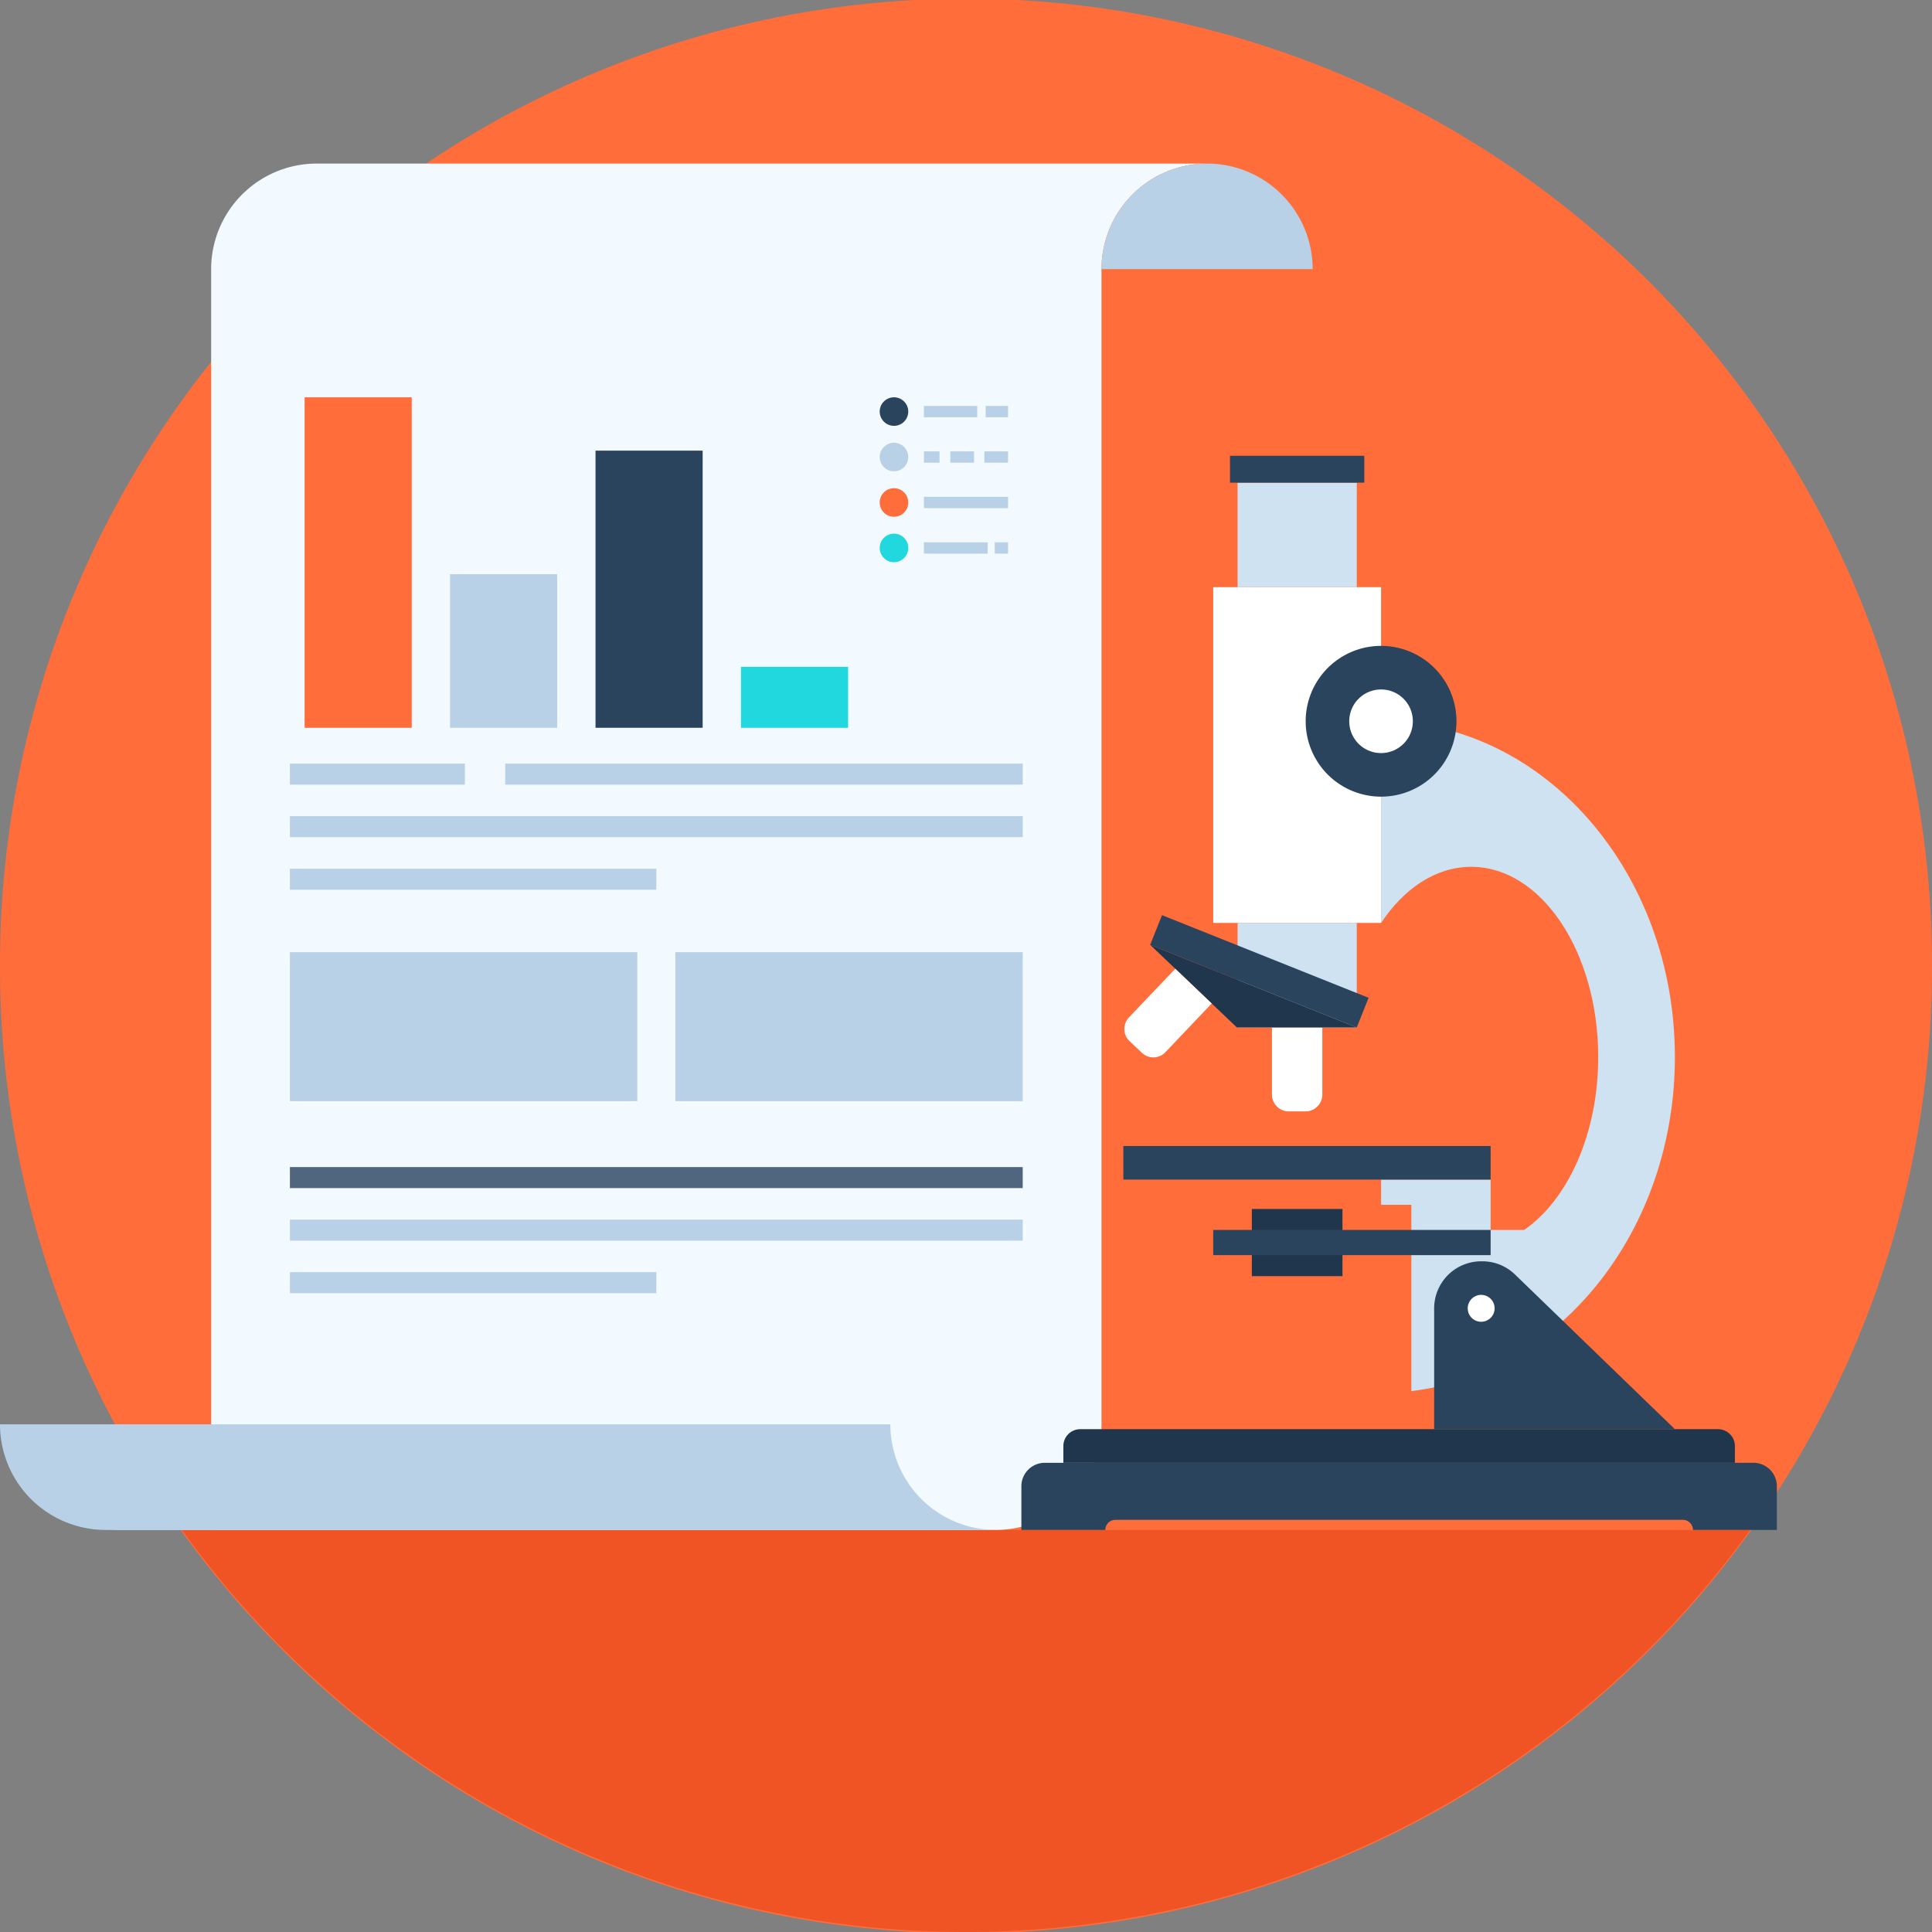 <svg t="1692423149383" class="icon" viewBox="0 0 1024 1024" version="1.1" xmlns="http://www.w3.org/2000/svg" p-id="17690" width="200" height="200"><rect x="0" y="0" width="1024" height="1024" fill="#808080" stroke="none"/><path d="M511.999 511.999m-511.999 0a511.999 511.999 0 1 0 1023.997 0 511.999 511.999 0 1 0-1023.997 0Z" fill="#FF6D3B" p-id="17691"></path><path d="M96.418 810.893a511.766 511.766 0 0 0 831.161 0z" fill="#F15424" p-id="17692"></path><path d="M583.82 142.653v612.28a55.981 55.981 0 0 1-55.953 55.96h-415.955V142.653a55.988 55.988 0 0 1 55.946-55.96h471.914A55.981 55.981 0 0 0 583.82 142.653z" fill="#F2F9FF" p-id="17693"></path><path d="M267.793 404.726h274.276v11.144H267.793zM153.656 404.726h92.732v11.144H153.656zM153.656 432.579h388.413v11.144h-388.413zM153.656 460.432h194.206v11.144h-194.206z" fill="#B8D1E6" p-id="17694"></path><path d="M161.446 210.576h56.786v175.167h-56.786z" fill="#FF6D3B" p-id="17695"></path><path d="M238.535 304.325h56.786v81.418h-56.786z" fill="#B8D1E6" p-id="17696"></path><path d="M315.638 238.853h56.786v146.891h-56.786z" fill="#2A445E" p-id="17697"></path><path d="M392.728 353.442h56.786v32.302h-56.786z" fill="#21D8DE" p-id="17698"></path><path d="M489.697 215.138h28.248v6.01h-28.248zM522.429 215.138h11.85v6.01h-11.85zM489.697 263.33h44.583v6.01h-44.583zM527.239 287.425h7.034v6.017h-7.034zM489.697 287.425h33.778v6.017h-33.778zM489.697 239.234h8.263v6.01h-8.263zM503.694 239.234h12.549v6.01h-12.549zM521.723 239.234h12.549v6.01h-12.549z" fill="#B8D1E6" p-id="17699"></path><path d="M481.392 218.147a7.563 7.563 0 1 1-7.571-7.571 7.563 7.563 0 0 1 7.571 7.563z" fill="#2A445E" p-id="17700"></path><path d="M481.392 242.235a7.563 7.563 0 1 1-7.571-7.571 7.556 7.556 0 0 1 7.571 7.571z" fill="#B8D1E6" p-id="17701"></path><path d="M481.392 266.331a7.563 7.563 0 1 1-7.571-7.563 7.556 7.556 0 0 1 7.571 7.563z" fill="#FF6D3B" p-id="17702"></path><path d="M481.392 290.427a7.563 7.563 0 1 1-7.571-7.571 7.556 7.556 0 0 1 7.571 7.571z" fill="#21D8DE" p-id="17703"></path><path d="M153.656 504.682H337.778v78.947H153.656zM357.94 504.682h184.122v78.947H357.94z" fill="#B8D1E6" p-id="17704"></path><path d="M153.656 618.572h388.413v11.144h-388.413z" fill="#50667E" p-id="17705"></path><path d="M153.656 646.432h388.413v11.144h-388.413zM153.656 674.292H347.877v11.144H153.656zM639.772 86.701a55.995 55.995 0 0 1 55.967 55.96H583.82a55.981 55.981 0 0 1 55.953-55.96z" fill="#B8D1E6" p-id="17706"></path><path d="M111.912 810.893V754.933a55.974 55.974 0 0 1-55.96 55.96z" fill="#CEE2F2" p-id="17707"></path><path d="M55.953 810.893A55.981 55.981 0 0 1 0 754.933h471.9a55.981 55.981 0 0 0 55.967 55.96z" fill="#B8D1E6" p-id="17708"></path><path d="M643.035 311.203h88.961v177.964H643.035z" fill="#FFFFFF" p-id="17709"></path><path d="M731.989 382.269v106.905c12.217-18.375 29.103-29.745 47.789-29.745 37.175 0 67.308 45.127 67.308 100.818 0 40.684-16.08 75.712-39.279 91.658h-17.747v-26.695h-58.071v13.347h16.052v98.742c78.474-9.181 139.687-84.935 139.687-177.06 0-98.29-69.717-177.964-155.739-177.964z" fill="#CEE2F2" p-id="17710"></path><path d="M663.494 640.782h48.043v35.6h-48.043z" fill="#20364D" p-id="17711"></path><path d="M643.035 651.905h147.025v13.347H643.035zM595.394 607.407h194.665v17.796H595.394z" fill="#2A445E" p-id="17712"></path><path d="M655.937 489.174h63.17v55.409h-63.17zM655.937 255.83h63.17v55.374h-63.17z" fill="#CEE2F2" p-id="17713"></path><path d="M651.919 241.579h71.178v14.251H651.919z" fill="#2A445E" p-id="17714"></path><path d="M700.866 580.162a8.87 8.87 0 0 1-2.62 6.285 8.722 8.722 0 0 1-6.285 2.613h-8.898a8.898 8.898 0 0 1-8.905-8.898v-35.586h26.709z" fill="#FFFFFF" p-id="17715"></path><path d="M609.61 500.77l6.285-15.713 109.49 43.806-6.285 15.713z" fill="#2A445E" p-id="17716"></path><path d="M609.61 500.777l45.967 43.799h63.53l-109.497-43.799z" fill="#20364D" p-id="17717"></path><path d="M617.718 557.648a8.828 8.828 0 0 1-12.57 0.311l-6.448-6.144a8.729 8.729 0 0 1-2.768-6.215 8.926 8.926 0 0 1 2.436-6.377l24.562-25.762 19.308 18.411z" fill="#FFFFFF" p-id="17718"></path><path d="M887.728 757.497h-127.597v-64.053a24.943 24.943 0 0 1 24.922-24.929h0.593a24.802 24.802 0 0 1 17.323 6.991zM553.799 775.307a12.443 12.443 0 0 0-12.45 12.436v23.149h44.491a5.402 5.402 0 0 1 1.575-3.785 5.346 5.346 0 0 1 3.785-1.554h300.752a5.367 5.367 0 0 1 5.353 5.339h44.463v-23.149a12.443 12.443 0 0 0-12.429-12.436z" fill="#2A445E" p-id="17719"></path><path d="M919.535 775.307H563.601v-8.905a8.941 8.941 0 0 1 8.898-8.905h338.145a8.962 8.962 0 0 1 8.891 8.898z" fill="#20364D" p-id="17720"></path><path d="M792.178 693.444a7.126 7.126 0 1 1-7.126-7.133 7.133 7.133 0 0 1 7.126 7.133z" fill="#FFFFFF" p-id="17721"></path><path d="M771.953 382.269a39.957 39.957 0 1 1-39.964-39.943 39.971 39.971 0 0 1 39.971 39.95z" fill="#2A445E" p-id="17722"></path><path d="M748.839 382.269a16.857 16.857 0 1 1-16.85-16.836 16.822 16.822 0 0 1 16.85 16.843z" fill="#FFFFFF" p-id="17723"></path></svg>